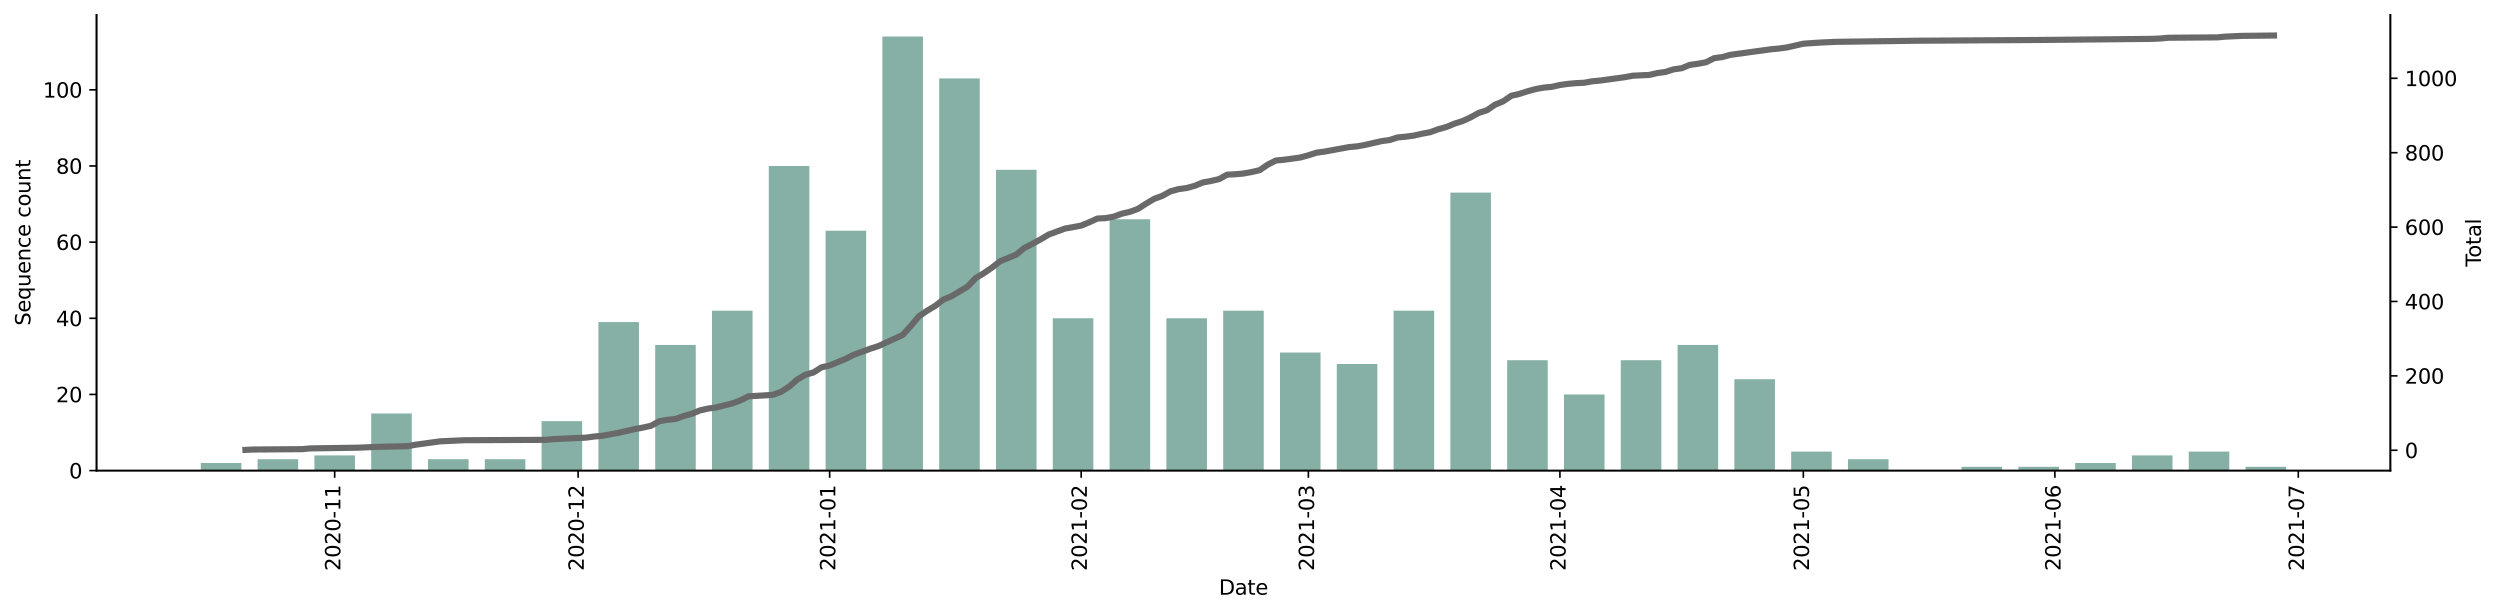 <?xml version="1.0" encoding="utf-8" standalone="no"?>
<!DOCTYPE svg PUBLIC "-//W3C//DTD SVG 1.1//EN"
  "http://www.w3.org/Graphics/SVG/1.1/DTD/svg11.dtd">
<svg height="298.621pt" version="1.1" viewBox="0 0 1216.294 298.621" width="1216.294pt" xmlns="http://www.w3.org/2000/svg" xmlns:xlink="http://www.w3.org/1999/xlink">
 <defs>
  <style type="text/css">*{stroke-linecap:butt;stroke-linejoin:round;}</style>
 </defs>
 <g id="figure_1">
  <g id="patch_1">
   <path d="M 0 298.621 
L 1216.294 298.621 
L 1216.294 0 
L 0 0 
z
" style="fill:#ffffff;"/>
  </g>
  <g id="axes_1">
   <g id="patch_2">
    <path d="M 46.966 228.96 
L 1162.966 228.96 
L 1162.966 7.2 
L 46.966 7.2 
z
" style="fill:#ffffff;"/>
   </g>
   <g id="patch_3">
    <path clip-path="url(#p8696803aba)" d="M 97.693 228.96 
L 117.431 228.96 
L 117.431 225.255 
L 97.693 225.255 
z
" style="fill:#86b0a6;"/>
   </g>
   <g id="patch_4">
    <path clip-path="url(#p8696803aba)" d="M 125.326 228.96 
L 145.065 228.96 
L 145.065 223.402 
L 125.326 223.402 
z
" style="fill:#86b0a6;"/>
   </g>
   <g id="patch_5">
    <path clip-path="url(#p8696803aba)" d="M 152.96 228.96 
L 172.698 228.96 
L 172.698 221.549 
L 152.96 221.549 
z
" style="fill:#86b0a6;"/>
   </g>
   <g id="patch_6">
    <path clip-path="url(#p8696803aba)" d="M 180.593 228.96 
L 200.332 228.96 
L 200.332 201.171 
L 180.593 201.171 
z
" style="fill:#86b0a6;"/>
   </g>
   <g id="patch_7">
    <path clip-path="url(#p8696803aba)" d="M 208.227 228.96 
L 227.965 228.96 
L 227.965 223.402 
L 208.227 223.402 
z
" style="fill:#86b0a6;"/>
   </g>
   <g id="patch_8">
    <path clip-path="url(#p8696803aba)" d="M 235.861 228.96 
L 255.599 228.96 
L 255.599 223.402 
L 235.861 223.402 
z
" style="fill:#86b0a6;"/>
   </g>
   <g id="patch_9">
    <path clip-path="url(#p8696803aba)" d="M 263.494 228.96 
L 283.232 228.96 
L 283.232 204.876 
L 263.494 204.876 
z
" style="fill:#86b0a6;"/>
   </g>
   <g id="patch_10">
    <path clip-path="url(#p8696803aba)" d="M 291.128 228.96 
L 310.866 228.96 
L 310.866 156.707 
L 291.128 156.707 
z
" style="fill:#86b0a6;"/>
   </g>
   <g id="patch_11">
    <path clip-path="url(#p8696803aba)" d="M 318.761 228.96 
L 338.499 228.96 
L 338.499 167.823 
L 318.761 167.823 
z
" style="fill:#86b0a6;"/>
   </g>
   <g id="patch_12">
    <path clip-path="url(#p8696803aba)" d="M 346.395 228.96 
L 366.133 228.96 
L 366.133 151.149 
L 346.395 151.149 
z
" style="fill:#86b0a6;"/>
   </g>
   <g id="patch_13">
    <path clip-path="url(#p8696803aba)" d="M 374.028 228.96 
L 393.766 228.96 
L 393.766 80.749 
L 374.028 80.749 
z
" style="fill:#86b0a6;"/>
   </g>
   <g id="patch_14">
    <path clip-path="url(#p8696803aba)" d="M 401.662 228.96 
L 421.4 228.96 
L 421.4 112.244 
L 401.662 112.244 
z
" style="fill:#86b0a6;"/>
   </g>
   <g id="patch_15">
    <path clip-path="url(#p8696803aba)" d="M 429.295 228.96 
L 449.034 228.96 
L 449.034 17.76 
L 429.295 17.76 
z
" style="fill:#86b0a6;"/>
   </g>
   <g id="patch_16">
    <path clip-path="url(#p8696803aba)" d="M 456.929 228.96 
L 476.667 228.96 
L 476.667 38.139 
L 456.929 38.139 
z
" style="fill:#86b0a6;"/>
   </g>
   <g id="patch_17">
    <path clip-path="url(#p8696803aba)" d="M 484.562 228.96 
L 504.301 228.96 
L 504.301 82.602 
L 484.562 82.602 
z
" style="fill:#86b0a6;"/>
   </g>
   <g id="patch_18">
    <path clip-path="url(#p8696803aba)" d="M 512.196 228.96 
L 531.934 228.96 
L 531.934 154.855 
L 512.196 154.855 
z
" style="fill:#86b0a6;"/>
   </g>
   <g id="patch_19">
    <path clip-path="url(#p8696803aba)" d="M 539.829 228.96 
L 559.568 228.96 
L 559.568 106.686 
L 539.829 106.686 
z
" style="fill:#86b0a6;"/>
   </g>
   <g id="patch_20">
    <path clip-path="url(#p8696803aba)" d="M 567.463 228.96 
L 587.201 228.96 
L 587.201 154.855 
L 567.463 154.855 
z
" style="fill:#86b0a6;"/>
   </g>
   <g id="patch_21">
    <path clip-path="url(#p8696803aba)" d="M 595.097 228.96 
L 614.835 228.96 
L 614.835 151.149 
L 595.097 151.149 
z
" style="fill:#86b0a6;"/>
   </g>
   <g id="patch_22">
    <path clip-path="url(#p8696803aba)" d="M 622.73 228.96 
L 642.468 228.96 
L 642.468 171.528 
L 622.73 171.528 
z
" style="fill:#86b0a6;"/>
   </g>
   <g id="patch_23">
    <path clip-path="url(#p8696803aba)" d="M 650.364 228.96 
L 670.102 228.96 
L 670.102 177.086 
L 650.364 177.086 
z
" style="fill:#86b0a6;"/>
   </g>
   <g id="patch_24">
    <path clip-path="url(#p8696803aba)" d="M 677.997 228.96 
L 697.735 228.96 
L 697.735 151.149 
L 677.997 151.149 
z
" style="fill:#86b0a6;"/>
   </g>
   <g id="patch_25">
    <path clip-path="url(#p8696803aba)" d="M 705.631 228.96 
L 725.369 228.96 
L 725.369 93.718 
L 705.631 93.718 
z
" style="fill:#86b0a6;"/>
   </g>
   <g id="patch_26">
    <path clip-path="url(#p8696803aba)" d="M 733.264 228.96 
L 753.002 228.96 
L 753.002 175.234 
L 733.264 175.234 
z
" style="fill:#86b0a6;"/>
   </g>
   <g id="patch_27">
    <path clip-path="url(#p8696803aba)" d="M 760.898 228.96 
L 780.636 228.96 
L 780.636 191.907 
L 760.898 191.907 
z
" style="fill:#86b0a6;"/>
   </g>
   <g id="patch_28">
    <path clip-path="url(#p8696803aba)" d="M 788.531 228.96 
L 808.269 228.96 
L 808.269 175.234 
L 788.531 175.234 
z
" style="fill:#86b0a6;"/>
   </g>
   <g id="patch_29">
    <path clip-path="url(#p8696803aba)" d="M 816.165 228.96 
L 835.903 228.96 
L 835.903 167.823 
L 816.165 167.823 
z
" style="fill:#86b0a6;"/>
   </g>
   <g id="patch_30">
    <path clip-path="url(#p8696803aba)" d="M 843.798 228.96 
L 863.537 228.96 
L 863.537 184.497 
L 843.798 184.497 
z
" style="fill:#86b0a6;"/>
   </g>
   <g id="patch_31">
    <path clip-path="url(#p8696803aba)" d="M 871.432 228.96 
L 891.17 228.96 
L 891.17 219.697 
L 871.432 219.697 
z
" style="fill:#86b0a6;"/>
   </g>
   <g id="patch_32">
    <path clip-path="url(#p8696803aba)" d="M 899.065 228.96 
L 918.804 228.96 
L 918.804 223.402 
L 899.065 223.402 
z
" style="fill:#86b0a6;"/>
   </g>
   <g id="patch_33">
    <path clip-path="url(#p8696803aba)" d="M 954.332 228.96 
L 974.071 228.96 
L 974.071 227.107 
L 954.332 227.107 
z
" style="fill:#86b0a6;"/>
   </g>
   <g id="patch_34">
    <path clip-path="url(#p8696803aba)" d="M 981.966 228.96 
L 1001.704 228.96 
L 1001.704 227.107 
L 981.966 227.107 
z
" style="fill:#86b0a6;"/>
   </g>
   <g id="patch_35">
    <path clip-path="url(#p8696803aba)" d="M 1009.6 228.96 
L 1029.338 228.96 
L 1029.338 225.255 
L 1009.6 225.255 
z
" style="fill:#86b0a6;"/>
   </g>
   <g id="patch_36">
    <path clip-path="url(#p8696803aba)" d="M 1037.233 228.96 
L 1056.971 228.96 
L 1056.971 221.549 
L 1037.233 221.549 
z
" style="fill:#86b0a6;"/>
   </g>
   <g id="patch_37">
    <path clip-path="url(#p8696803aba)" d="M 1064.867 228.96 
L 1084.605 228.96 
L 1084.605 219.697 
L 1064.867 219.697 
z
" style="fill:#86b0a6;"/>
   </g>
   <g id="patch_38">
    <path clip-path="url(#p8696803aba)" d="M 1092.5 228.96 
L 1112.238 228.96 
L 1112.238 227.107 
L 1092.5 227.107 
z
" style="fill:#86b0a6;"/>
   </g>
   <g id="matplotlib.axis_1">
    <g id="xtick_1">
     <g id="line2d_1">
      <defs>
       <path d="M 0 0 
L 0 3.5 
" id="m3bd2a088a8" style="stroke:#000000;stroke-width:0.8;"/>
      </defs>
      <g>
       <use style="stroke:#000000;stroke-width:0.8;" x="162.829" xlink:href="#m3bd2a088a8" y="228.96"/>
      </g>
     </g>
     <g id="text_1">
      <!-- 2020-11 -->
      <g transform="translate(165.588 277.743)rotate(-90)scale(0.1 -0.1)">
       <defs>
        <path d="M 1228 531 
L 3431 531 
L 3431 0 
L 469 0 
L 469 531 
Q 828 903 1448 1529 
Q 2069 2156 2228 2338 
Q 2531 2678 2651 2914 
Q 2772 3150 2772 3378 
Q 2772 3750 2511 3984 
Q 2250 4219 1831 4219 
Q 1534 4219 1204 4116 
Q 875 4013 500 3803 
L 500 4441 
Q 881 4594 1212 4672 
Q 1544 4750 1819 4750 
Q 2544 4750 2975 4387 
Q 3406 4025 3406 3419 
Q 3406 3131 3298 2873 
Q 3191 2616 2906 2266 
Q 2828 2175 2409 1742 
Q 1991 1309 1228 531 
z
" id="DejaVuSans-32" transform="scale(0.016)"/>
        <path d="M 2034 4250 
Q 1547 4250 1301 3770 
Q 1056 3291 1056 2328 
Q 1056 1369 1301 889 
Q 1547 409 2034 409 
Q 2525 409 2770 889 
Q 3016 1369 3016 2328 
Q 3016 3291 2770 3770 
Q 2525 4250 2034 4250 
z
M 2034 4750 
Q 2819 4750 3233 4129 
Q 3647 3509 3647 2328 
Q 3647 1150 3233 529 
Q 2819 -91 2034 -91 
Q 1250 -91 836 529 
Q 422 1150 422 2328 
Q 422 3509 836 4129 
Q 1250 4750 2034 4750 
z
" id="DejaVuSans-30" transform="scale(0.016)"/>
        <path d="M 313 2009 
L 1997 2009 
L 1997 1497 
L 313 1497 
L 313 2009 
z
" id="DejaVuSans-2d" transform="scale(0.016)"/>
        <path d="M 794 531 
L 1825 531 
L 1825 4091 
L 703 3866 
L 703 4441 
L 1819 4666 
L 2450 4666 
L 2450 531 
L 3481 531 
L 3481 0 
L 794 0 
L 794 531 
z
" id="DejaVuSans-31" transform="scale(0.016)"/>
       </defs>
       <use xlink:href="#DejaVuSans-32"/>
       <use x="63.623" xlink:href="#DejaVuSans-30"/>
       <use x="127.246" xlink:href="#DejaVuSans-32"/>
       <use x="190.869" xlink:href="#DejaVuSans-30"/>
       <use x="254.492" xlink:href="#DejaVuSans-2d"/>
       <use x="290.576" xlink:href="#DejaVuSans-31"/>
       <use x="354.199" xlink:href="#DejaVuSans-31"/>
      </g>
     </g>
    </g>
    <g id="xtick_2">
     <g id="line2d_2">
      <g>
       <use style="stroke:#000000;stroke-width:0.8;" x="281.259" xlink:href="#m3bd2a088a8" y="228.96"/>
      </g>
     </g>
     <g id="text_2">
      <!-- 2020-12 -->
      <g transform="translate(284.018 277.743)rotate(-90)scale(0.1 -0.1)">
       <use xlink:href="#DejaVuSans-32"/>
       <use x="63.623" xlink:href="#DejaVuSans-30"/>
       <use x="127.246" xlink:href="#DejaVuSans-32"/>
       <use x="190.869" xlink:href="#DejaVuSans-30"/>
       <use x="254.492" xlink:href="#DejaVuSans-2d"/>
       <use x="290.576" xlink:href="#DejaVuSans-31"/>
       <use x="354.199" xlink:href="#DejaVuSans-32"/>
      </g>
     </g>
    </g>
    <g id="xtick_3">
     <g id="line2d_3">
      <g>
       <use style="stroke:#000000;stroke-width:0.8;" x="403.636" xlink:href="#m3bd2a088a8" y="228.96"/>
      </g>
     </g>
     <g id="text_3">
      <!-- 2021-01 -->
      <g transform="translate(406.395 277.743)rotate(-90)scale(0.1 -0.1)">
       <use xlink:href="#DejaVuSans-32"/>
       <use x="63.623" xlink:href="#DejaVuSans-30"/>
       <use x="127.246" xlink:href="#DejaVuSans-32"/>
       <use x="190.869" xlink:href="#DejaVuSans-31"/>
       <use x="254.492" xlink:href="#DejaVuSans-2d"/>
       <use x="290.576" xlink:href="#DejaVuSans-30"/>
       <use x="354.199" xlink:href="#DejaVuSans-31"/>
      </g>
     </g>
    </g>
    <g id="xtick_4">
     <g id="line2d_4">
      <g>
       <use style="stroke:#000000;stroke-width:0.8;" x="526.013" xlink:href="#m3bd2a088a8" y="228.96"/>
      </g>
     </g>
     <g id="text_4">
      <!-- 2021-02 -->
      <g transform="translate(528.772 277.743)rotate(-90)scale(0.1 -0.1)">
       <use xlink:href="#DejaVuSans-32"/>
       <use x="63.623" xlink:href="#DejaVuSans-30"/>
       <use x="127.246" xlink:href="#DejaVuSans-32"/>
       <use x="190.869" xlink:href="#DejaVuSans-31"/>
       <use x="254.492" xlink:href="#DejaVuSans-2d"/>
       <use x="290.576" xlink:href="#DejaVuSans-30"/>
       <use x="354.199" xlink:href="#DejaVuSans-32"/>
      </g>
     </g>
    </g>
    <g id="xtick_5">
     <g id="line2d_5">
      <g>
       <use style="stroke:#000000;stroke-width:0.8;" x="636.547" xlink:href="#m3bd2a088a8" y="228.96"/>
      </g>
     </g>
     <g id="text_5">
      <!-- 2021-03 -->
      <g transform="translate(639.306 277.743)rotate(-90)scale(0.1 -0.1)">
       <defs>
        <path d="M 2597 2516 
Q 3050 2419 3304 2112 
Q 3559 1806 3559 1356 
Q 3559 666 3084 287 
Q 2609 -91 1734 -91 
Q 1441 -91 1130 -33 
Q 819 25 488 141 
L 488 750 
Q 750 597 1062 519 
Q 1375 441 1716 441 
Q 2309 441 2620 675 
Q 2931 909 2931 1356 
Q 2931 1769 2642 2001 
Q 2353 2234 1838 2234 
L 1294 2234 
L 1294 2753 
L 1863 2753 
Q 2328 2753 2575 2939 
Q 2822 3125 2822 3475 
Q 2822 3834 2567 4026 
Q 2313 4219 1838 4219 
Q 1578 4219 1281 4162 
Q 984 4106 628 3988 
L 628 4550 
Q 988 4650 1302 4700 
Q 1616 4750 1894 4750 
Q 2613 4750 3031 4423 
Q 3450 4097 3450 3541 
Q 3450 3153 3228 2886 
Q 3006 2619 2597 2516 
z
" id="DejaVuSans-33" transform="scale(0.016)"/>
       </defs>
       <use xlink:href="#DejaVuSans-32"/>
       <use x="63.623" xlink:href="#DejaVuSans-30"/>
       <use x="127.246" xlink:href="#DejaVuSans-32"/>
       <use x="190.869" xlink:href="#DejaVuSans-31"/>
       <use x="254.492" xlink:href="#DejaVuSans-2d"/>
       <use x="290.576" xlink:href="#DejaVuSans-30"/>
       <use x="354.199" xlink:href="#DejaVuSans-33"/>
      </g>
     </g>
    </g>
    <g id="xtick_6">
     <g id="line2d_6">
      <g>
       <use style="stroke:#000000;stroke-width:0.8;" x="758.924" xlink:href="#m3bd2a088a8" y="228.96"/>
      </g>
     </g>
     <g id="text_6">
      <!-- 2021-04 -->
      <g transform="translate(761.683 277.743)rotate(-90)scale(0.1 -0.1)">
       <defs>
        <path d="M 2419 4116 
L 825 1625 
L 2419 1625 
L 2419 4116 
z
M 2253 4666 
L 3047 4666 
L 3047 1625 
L 3713 1625 
L 3713 1100 
L 3047 1100 
L 3047 0 
L 2419 0 
L 2419 1100 
L 313 1100 
L 313 1709 
L 2253 4666 
z
" id="DejaVuSans-34" transform="scale(0.016)"/>
       </defs>
       <use xlink:href="#DejaVuSans-32"/>
       <use x="63.623" xlink:href="#DejaVuSans-30"/>
       <use x="127.246" xlink:href="#DejaVuSans-32"/>
       <use x="190.869" xlink:href="#DejaVuSans-31"/>
       <use x="254.492" xlink:href="#DejaVuSans-2d"/>
       <use x="290.576" xlink:href="#DejaVuSans-30"/>
       <use x="354.199" xlink:href="#DejaVuSans-34"/>
      </g>
     </g>
    </g>
    <g id="xtick_7">
     <g id="line2d_7">
      <g>
       <use style="stroke:#000000;stroke-width:0.8;" x="877.353" xlink:href="#m3bd2a088a8" y="228.96"/>
      </g>
     </g>
     <g id="text_7">
      <!-- 2021-05 -->
      <g transform="translate(880.113 277.743)rotate(-90)scale(0.1 -0.1)">
       <defs>
        <path d="M 691 4666 
L 3169 4666 
L 3169 4134 
L 1269 4134 
L 1269 2991 
Q 1406 3038 1543 3061 
Q 1681 3084 1819 3084 
Q 2600 3084 3056 2656 
Q 3513 2228 3513 1497 
Q 3513 744 3044 326 
Q 2575 -91 1722 -91 
Q 1428 -91 1123 -41 
Q 819 9 494 109 
L 494 744 
Q 775 591 1075 516 
Q 1375 441 1709 441 
Q 2250 441 2565 725 
Q 2881 1009 2881 1497 
Q 2881 1984 2565 2268 
Q 2250 2553 1709 2553 
Q 1456 2553 1204 2497 
Q 953 2441 691 2322 
L 691 4666 
z
" id="DejaVuSans-35" transform="scale(0.016)"/>
       </defs>
       <use xlink:href="#DejaVuSans-32"/>
       <use x="63.623" xlink:href="#DejaVuSans-30"/>
       <use x="127.246" xlink:href="#DejaVuSans-32"/>
       <use x="190.869" xlink:href="#DejaVuSans-31"/>
       <use x="254.492" xlink:href="#DejaVuSans-2d"/>
       <use x="290.576" xlink:href="#DejaVuSans-30"/>
       <use x="354.199" xlink:href="#DejaVuSans-35"/>
      </g>
     </g>
    </g>
    <g id="xtick_8">
     <g id="line2d_8">
      <g>
       <use style="stroke:#000000;stroke-width:0.8;" x="999.73" xlink:href="#m3bd2a088a8" y="228.96"/>
      </g>
     </g>
     <g id="text_8">
      <!-- 2021-06 -->
      <g transform="translate(1002.49 277.743)rotate(-90)scale(0.1 -0.1)">
       <defs>
        <path d="M 2113 2584 
Q 1688 2584 1439 2293 
Q 1191 2003 1191 1497 
Q 1191 994 1439 701 
Q 1688 409 2113 409 
Q 2538 409 2786 701 
Q 3034 994 3034 1497 
Q 3034 2003 2786 2293 
Q 2538 2584 2113 2584 
z
M 3366 4563 
L 3366 3988 
Q 3128 4100 2886 4159 
Q 2644 4219 2406 4219 
Q 1781 4219 1451 3797 
Q 1122 3375 1075 2522 
Q 1259 2794 1537 2939 
Q 1816 3084 2150 3084 
Q 2853 3084 3261 2657 
Q 3669 2231 3669 1497 
Q 3669 778 3244 343 
Q 2819 -91 2113 -91 
Q 1303 -91 875 529 
Q 447 1150 447 2328 
Q 447 3434 972 4092 
Q 1497 4750 2381 4750 
Q 2619 4750 2861 4703 
Q 3103 4656 3366 4563 
z
" id="DejaVuSans-36" transform="scale(0.016)"/>
       </defs>
       <use xlink:href="#DejaVuSans-32"/>
       <use x="63.623" xlink:href="#DejaVuSans-30"/>
       <use x="127.246" xlink:href="#DejaVuSans-32"/>
       <use x="190.869" xlink:href="#DejaVuSans-31"/>
       <use x="254.492" xlink:href="#DejaVuSans-2d"/>
       <use x="290.576" xlink:href="#DejaVuSans-30"/>
       <use x="354.199" xlink:href="#DejaVuSans-36"/>
      </g>
     </g>
    </g>
    <g id="xtick_9">
     <g id="line2d_9">
      <g>
       <use style="stroke:#000000;stroke-width:0.8;" x="1118.16" xlink:href="#m3bd2a088a8" y="228.96"/>
      </g>
     </g>
     <g id="text_9">
      <!-- 2021-07 -->
      <g transform="translate(1120.919 277.743)rotate(-90)scale(0.1 -0.1)">
       <defs>
        <path d="M 525 4666 
L 3525 4666 
L 3525 4397 
L 1831 0 
L 1172 0 
L 2766 4134 
L 525 4134 
L 525 4666 
z
" id="DejaVuSans-37" transform="scale(0.016)"/>
       </defs>
       <use xlink:href="#DejaVuSans-32"/>
       <use x="63.623" xlink:href="#DejaVuSans-30"/>
       <use x="127.246" xlink:href="#DejaVuSans-32"/>
       <use x="190.869" xlink:href="#DejaVuSans-31"/>
       <use x="254.492" xlink:href="#DejaVuSans-2d"/>
       <use x="290.576" xlink:href="#DejaVuSans-30"/>
       <use x="354.199" xlink:href="#DejaVuSans-37"/>
      </g>
     </g>
    </g>
    <g id="text_10">
     <!-- Date -->
     <g transform="translate(593.015 289.341)scale(0.1 -0.1)">
      <defs>
       <path d="M 1259 4147 
L 1259 519 
L 2022 519 
Q 2988 519 3436 956 
Q 3884 1394 3884 2338 
Q 3884 3275 3436 3711 
Q 2988 4147 2022 4147 
L 1259 4147 
z
M 628 4666 
L 1925 4666 
Q 3281 4666 3915 4102 
Q 4550 3538 4550 2338 
Q 4550 1131 3912 565 
Q 3275 0 1925 0 
L 628 0 
L 628 4666 
z
" id="DejaVuSans-44" transform="scale(0.016)"/>
       <path d="M 2194 1759 
Q 1497 1759 1228 1600 
Q 959 1441 959 1056 
Q 959 750 1161 570 
Q 1363 391 1709 391 
Q 2188 391 2477 730 
Q 2766 1069 2766 1631 
L 2766 1759 
L 2194 1759 
z
M 3341 1997 
L 3341 0 
L 2766 0 
L 2766 531 
Q 2569 213 2275 61 
Q 1981 -91 1556 -91 
Q 1019 -91 701 211 
Q 384 513 384 1019 
Q 384 1609 779 1909 
Q 1175 2209 1959 2209 
L 2766 2209 
L 2766 2266 
Q 2766 2663 2505 2880 
Q 2244 3097 1772 3097 
Q 1472 3097 1187 3025 
Q 903 2953 641 2809 
L 641 3341 
Q 956 3463 1253 3523 
Q 1550 3584 1831 3584 
Q 2591 3584 2966 3190 
Q 3341 2797 3341 1997 
z
" id="DejaVuSans-61" transform="scale(0.016)"/>
       <path d="M 1172 4494 
L 1172 3500 
L 2356 3500 
L 2356 3053 
L 1172 3053 
L 1172 1153 
Q 1172 725 1289 603 
Q 1406 481 1766 481 
L 2356 481 
L 2356 0 
L 1766 0 
Q 1100 0 847 248 
Q 594 497 594 1153 
L 594 3053 
L 172 3053 
L 172 3500 
L 594 3500 
L 594 4494 
L 1172 4494 
z
" id="DejaVuSans-74" transform="scale(0.016)"/>
       <path d="M 3597 1894 
L 3597 1613 
L 953 1613 
Q 991 1019 1311 708 
Q 1631 397 2203 397 
Q 2534 397 2845 478 
Q 3156 559 3463 722 
L 3463 178 
Q 3153 47 2828 -22 
Q 2503 -91 2169 -91 
Q 1331 -91 842 396 
Q 353 884 353 1716 
Q 353 2575 817 3079 
Q 1281 3584 2069 3584 
Q 2775 3584 3186 3129 
Q 3597 2675 3597 1894 
z
M 3022 2063 
Q 3016 2534 2758 2815 
Q 2500 3097 2075 3097 
Q 1594 3097 1305 2825 
Q 1016 2553 972 2059 
L 3022 2063 
z
" id="DejaVuSans-65" transform="scale(0.016)"/>
      </defs>
      <use xlink:href="#DejaVuSans-44"/>
      <use x="77.002" xlink:href="#DejaVuSans-61"/>
      <use x="138.281" xlink:href="#DejaVuSans-74"/>
      <use x="177.49" xlink:href="#DejaVuSans-65"/>
     </g>
    </g>
   </g>
   <g id="matplotlib.axis_2">
    <g id="ytick_1">
     <g id="line2d_10">
      <defs>
       <path d="M 0 0 
L -3.5 0 
" id="m42fa0f1275" style="stroke:#000000;stroke-width:0.8;"/>
      </defs>
      <g>
       <use style="stroke:#000000;stroke-width:0.8;" x="46.966" xlink:href="#m42fa0f1275" y="228.96"/>
      </g>
     </g>
     <g id="text_11">
      <!-- 0 -->
      <g transform="translate(33.603 232.759)scale(0.1 -0.1)">
       <use xlink:href="#DejaVuSans-30"/>
      </g>
     </g>
    </g>
    <g id="ytick_2">
     <g id="line2d_11">
      <g>
       <use style="stroke:#000000;stroke-width:0.8;" x="46.966" xlink:href="#m42fa0f1275" y="191.907"/>
      </g>
     </g>
     <g id="text_12">
      <!-- 20 -->
      <g transform="translate(27.241 195.707)scale(0.1 -0.1)">
       <use xlink:href="#DejaVuSans-32"/>
       <use x="63.623" xlink:href="#DejaVuSans-30"/>
      </g>
     </g>
    </g>
    <g id="ytick_3">
     <g id="line2d_12">
      <g>
       <use style="stroke:#000000;stroke-width:0.8;" x="46.966" xlink:href="#m42fa0f1275" y="154.855"/>
      </g>
     </g>
     <g id="text_13">
      <!-- 40 -->
      <g transform="translate(27.241 158.654)scale(0.1 -0.1)">
       <use xlink:href="#DejaVuSans-34"/>
       <use x="63.623" xlink:href="#DejaVuSans-30"/>
      </g>
     </g>
    </g>
    <g id="ytick_4">
     <g id="line2d_13">
      <g>
       <use style="stroke:#000000;stroke-width:0.8;" x="46.966" xlink:href="#m42fa0f1275" y="117.802"/>
      </g>
     </g>
     <g id="text_14">
      <!-- 60 -->
      <g transform="translate(27.241 121.601)scale(0.1 -0.1)">
       <use xlink:href="#DejaVuSans-36"/>
       <use x="63.623" xlink:href="#DejaVuSans-30"/>
      </g>
     </g>
    </g>
    <g id="ytick_5">
     <g id="line2d_14">
      <g>
       <use style="stroke:#000000;stroke-width:0.8;" x="46.966" xlink:href="#m42fa0f1275" y="80.749"/>
      </g>
     </g>
     <g id="text_15">
      <!-- 80 -->
      <g transform="translate(27.241 84.549)scale(0.1 -0.1)">
       <defs>
        <path d="M 2034 2216 
Q 1584 2216 1326 1975 
Q 1069 1734 1069 1313 
Q 1069 891 1326 650 
Q 1584 409 2034 409 
Q 2484 409 2743 651 
Q 3003 894 3003 1313 
Q 3003 1734 2745 1975 
Q 2488 2216 2034 2216 
z
M 1403 2484 
Q 997 2584 770 2862 
Q 544 3141 544 3541 
Q 544 4100 942 4425 
Q 1341 4750 2034 4750 
Q 2731 4750 3128 4425 
Q 3525 4100 3525 3541 
Q 3525 3141 3298 2862 
Q 3072 2584 2669 2484 
Q 3125 2378 3379 2068 
Q 3634 1759 3634 1313 
Q 3634 634 3220 271 
Q 2806 -91 2034 -91 
Q 1263 -91 848 271 
Q 434 634 434 1313 
Q 434 1759 690 2068 
Q 947 2378 1403 2484 
z
M 1172 3481 
Q 1172 3119 1398 2916 
Q 1625 2713 2034 2713 
Q 2441 2713 2670 2916 
Q 2900 3119 2900 3481 
Q 2900 3844 2670 4047 
Q 2441 4250 2034 4250 
Q 1625 4250 1398 4047 
Q 1172 3844 1172 3481 
z
" id="DejaVuSans-38" transform="scale(0.016)"/>
       </defs>
       <use xlink:href="#DejaVuSans-38"/>
       <use x="63.623" xlink:href="#DejaVuSans-30"/>
      </g>
     </g>
    </g>
    <g id="ytick_6">
     <g id="line2d_15">
      <g>
       <use style="stroke:#000000;stroke-width:0.8;" x="46.966" xlink:href="#m42fa0f1275" y="43.697"/>
      </g>
     </g>
     <g id="text_16">
      <!-- 100 -->
      <g transform="translate(20.878 47.496)scale(0.1 -0.1)">
       <use xlink:href="#DejaVuSans-31"/>
       <use x="63.623" xlink:href="#DejaVuSans-30"/>
       <use x="127.246" xlink:href="#DejaVuSans-30"/>
      </g>
     </g>
    </g>
    <g id="text_17">
     <!-- Sequence count -->
     <g transform="translate(14.798 158.44)rotate(-90)scale(0.1 -0.1)">
      <defs>
       <path d="M 3425 4513 
L 3425 3897 
Q 3066 4069 2747 4153 
Q 2428 4238 2131 4238 
Q 1616 4238 1336 4038 
Q 1056 3838 1056 3469 
Q 1056 3159 1242 3001 
Q 1428 2844 1947 2747 
L 2328 2669 
Q 3034 2534 3370 2195 
Q 3706 1856 3706 1288 
Q 3706 609 3251 259 
Q 2797 -91 1919 -91 
Q 1588 -91 1214 -16 
Q 841 59 441 206 
L 441 856 
Q 825 641 1194 531 
Q 1563 422 1919 422 
Q 2459 422 2753 634 
Q 3047 847 3047 1241 
Q 3047 1584 2836 1778 
Q 2625 1972 2144 2069 
L 1759 2144 
Q 1053 2284 737 2584 
Q 422 2884 422 3419 
Q 422 4038 858 4394 
Q 1294 4750 2059 4750 
Q 2388 4750 2728 4690 
Q 3069 4631 3425 4513 
z
" id="DejaVuSans-53" transform="scale(0.016)"/>
       <path d="M 947 1747 
Q 947 1113 1208 752 
Q 1469 391 1925 391 
Q 2381 391 2643 752 
Q 2906 1113 2906 1747 
Q 2906 2381 2643 2742 
Q 2381 3103 1925 3103 
Q 1469 3103 1208 2742 
Q 947 2381 947 1747 
z
M 2906 525 
Q 2725 213 2448 61 
Q 2172 -91 1784 -91 
Q 1150 -91 751 415 
Q 353 922 353 1747 
Q 353 2572 751 3078 
Q 1150 3584 1784 3584 
Q 2172 3584 2448 3432 
Q 2725 3281 2906 2969 
L 2906 3500 
L 3481 3500 
L 3481 -1331 
L 2906 -1331 
L 2906 525 
z
" id="DejaVuSans-71" transform="scale(0.016)"/>
       <path d="M 544 1381 
L 544 3500 
L 1119 3500 
L 1119 1403 
Q 1119 906 1312 657 
Q 1506 409 1894 409 
Q 2359 409 2629 706 
Q 2900 1003 2900 1516 
L 2900 3500 
L 3475 3500 
L 3475 0 
L 2900 0 
L 2900 538 
Q 2691 219 2414 64 
Q 2138 -91 1772 -91 
Q 1169 -91 856 284 
Q 544 659 544 1381 
z
M 1991 3584 
L 1991 3584 
z
" id="DejaVuSans-75" transform="scale(0.016)"/>
       <path d="M 3513 2113 
L 3513 0 
L 2938 0 
L 2938 2094 
Q 2938 2591 2744 2837 
Q 2550 3084 2163 3084 
Q 1697 3084 1428 2787 
Q 1159 2491 1159 1978 
L 1159 0 
L 581 0 
L 581 3500 
L 1159 3500 
L 1159 2956 
Q 1366 3272 1645 3428 
Q 1925 3584 2291 3584 
Q 2894 3584 3203 3211 
Q 3513 2838 3513 2113 
z
" id="DejaVuSans-6e" transform="scale(0.016)"/>
       <path d="M 3122 3366 
L 3122 2828 
Q 2878 2963 2633 3030 
Q 2388 3097 2138 3097 
Q 1578 3097 1268 2742 
Q 959 2388 959 1747 
Q 959 1106 1268 751 
Q 1578 397 2138 397 
Q 2388 397 2633 464 
Q 2878 531 3122 666 
L 3122 134 
Q 2881 22 2623 -34 
Q 2366 -91 2075 -91 
Q 1284 -91 818 406 
Q 353 903 353 1747 
Q 353 2603 823 3093 
Q 1294 3584 2113 3584 
Q 2378 3584 2631 3529 
Q 2884 3475 3122 3366 
z
" id="DejaVuSans-63" transform="scale(0.016)"/>
       <path id="DejaVuSans-20" transform="scale(0.016)"/>
       <path d="M 1959 3097 
Q 1497 3097 1228 2736 
Q 959 2375 959 1747 
Q 959 1119 1226 758 
Q 1494 397 1959 397 
Q 2419 397 2687 759 
Q 2956 1122 2956 1747 
Q 2956 2369 2687 2733 
Q 2419 3097 1959 3097 
z
M 1959 3584 
Q 2709 3584 3137 3096 
Q 3566 2609 3566 1747 
Q 3566 888 3137 398 
Q 2709 -91 1959 -91 
Q 1206 -91 779 398 
Q 353 888 353 1747 
Q 353 2609 779 3096 
Q 1206 3584 1959 3584 
z
" id="DejaVuSans-6f" transform="scale(0.016)"/>
      </defs>
      <use xlink:href="#DejaVuSans-53"/>
      <use x="63.477" xlink:href="#DejaVuSans-65"/>
      <use x="125" xlink:href="#DejaVuSans-71"/>
      <use x="188.477" xlink:href="#DejaVuSans-75"/>
      <use x="251.855" xlink:href="#DejaVuSans-65"/>
      <use x="313.379" xlink:href="#DejaVuSans-6e"/>
      <use x="376.758" xlink:href="#DejaVuSans-63"/>
      <use x="431.738" xlink:href="#DejaVuSans-65"/>
      <use x="493.262" xlink:href="#DejaVuSans-20"/>
      <use x="525.049" xlink:href="#DejaVuSans-63"/>
      <use x="580.029" xlink:href="#DejaVuSans-6f"/>
      <use x="641.211" xlink:href="#DejaVuSans-75"/>
      <use x="704.59" xlink:href="#DejaVuSans-6e"/>
      <use x="767.969" xlink:href="#DejaVuSans-74"/>
     </g>
    </g>
   </g>
   <g id="patch_39">
    <path d="M 46.966 228.96 
L 46.966 7.2 
" style="fill:none;stroke:#000000;stroke-linecap:square;stroke-linejoin:miter;stroke-width:0.8;"/>
   </g>
   <g id="patch_40">
    <path d="M 1162.966 228.96 
L 1162.966 7.2 
" style="fill:none;stroke:#000000;stroke-linecap:square;stroke-linejoin:miter;stroke-width:0.8;"/>
   </g>
   <g id="patch_41">
    <path d="M 46.966 228.96 
L 1162.966 228.96 
" style="fill:none;stroke:#000000;stroke-linecap:square;stroke-linejoin:miter;stroke-width:0.8;"/>
   </g>
  </g>
  <g id="axes_2">
   <g id="matplotlib.axis_3">
    <g id="ytick_7">
     <g id="line2d_16">
      <defs>
       <path d="M 0 0 
L 3.5 0 
" id="mf309afb16e" style="stroke:#000000;stroke-width:0.8;"/>
      </defs>
      <g>
       <use style="stroke:#000000;stroke-width:0.8;" x="1162.966" xlink:href="#mf309afb16e" y="219.061"/>
      </g>
     </g>
     <g id="text_18">
      <!-- 0 -->
      <g transform="translate(1169.966 222.86)scale(0.1 -0.1)">
       <use xlink:href="#DejaVuSans-30"/>
      </g>
     </g>
    </g>
    <g id="ytick_8">
     <g id="line2d_17">
      <g>
       <use style="stroke:#000000;stroke-width:0.8;" x="1162.966" xlink:href="#mf309afb16e" y="182.867"/>
      </g>
     </g>
     <g id="text_19">
      <!-- 200 -->
      <g transform="translate(1169.966 186.666)scale(0.1 -0.1)">
       <use xlink:href="#DejaVuSans-32"/>
       <use x="63.623" xlink:href="#DejaVuSans-30"/>
       <use x="127.246" xlink:href="#DejaVuSans-30"/>
      </g>
     </g>
    </g>
    <g id="ytick_9">
     <g id="line2d_18">
      <g>
       <use style="stroke:#000000;stroke-width:0.8;" x="1162.966" xlink:href="#mf309afb16e" y="146.673"/>
      </g>
     </g>
     <g id="text_20">
      <!-- 400 -->
      <g transform="translate(1169.966 150.472)scale(0.1 -0.1)">
       <use xlink:href="#DejaVuSans-34"/>
       <use x="63.623" xlink:href="#DejaVuSans-30"/>
       <use x="127.246" xlink:href="#DejaVuSans-30"/>
      </g>
     </g>
    </g>
    <g id="ytick_10">
     <g id="line2d_19">
      <g>
       <use style="stroke:#000000;stroke-width:0.8;" x="1162.966" xlink:href="#mf309afb16e" y="110.479"/>
      </g>
     </g>
     <g id="text_21">
      <!-- 600 -->
      <g transform="translate(1169.966 114.279)scale(0.1 -0.1)">
       <use xlink:href="#DejaVuSans-36"/>
       <use x="63.623" xlink:href="#DejaVuSans-30"/>
       <use x="127.246" xlink:href="#DejaVuSans-30"/>
      </g>
     </g>
    </g>
    <g id="ytick_11">
     <g id="line2d_20">
      <g>
       <use style="stroke:#000000;stroke-width:0.8;" x="1162.966" xlink:href="#mf309afb16e" y="74.285"/>
      </g>
     </g>
     <g id="text_22">
      <!-- 800 -->
      <g transform="translate(1169.966 78.085)scale(0.1 -0.1)">
       <use xlink:href="#DejaVuSans-38"/>
       <use x="63.623" xlink:href="#DejaVuSans-30"/>
       <use x="127.246" xlink:href="#DejaVuSans-30"/>
      </g>
     </g>
    </g>
    <g id="ytick_12">
     <g id="line2d_21">
      <g>
       <use style="stroke:#000000;stroke-width:0.8;" x="1162.966" xlink:href="#mf309afb16e" y="38.091"/>
      </g>
     </g>
     <g id="text_23">
      <!-- 1000 -->
      <g transform="translate(1169.966 41.891)scale(0.1 -0.1)">
       <use xlink:href="#DejaVuSans-31"/>
       <use x="63.623" xlink:href="#DejaVuSans-30"/>
       <use x="127.246" xlink:href="#DejaVuSans-30"/>
       <use x="190.869" xlink:href="#DejaVuSans-30"/>
      </g>
     </g>
    </g>
    <g id="text_24">
     <!-- Total -->
     <g transform="translate(1207.014 129.757)rotate(-90)scale(0.1 -0.1)">
      <defs>
       <path d="M -19 4666 
L 3928 4666 
L 3928 4134 
L 2272 4134 
L 2272 0 
L 1638 0 
L 1638 4134 
L -19 4134 
L -19 4666 
z
" id="DejaVuSans-54" transform="scale(0.016)"/>
       <path d="M 603 4863 
L 1178 4863 
L 1178 0 
L 603 0 
L 603 4863 
z
" id="DejaVuSans-6c" transform="scale(0.016)"/>
      </defs>
      <use xlink:href="#DejaVuSans-54"/>
      <use x="44.084" xlink:href="#DejaVuSans-6f"/>
      <use x="105.266" xlink:href="#DejaVuSans-74"/>
      <use x="144.475" xlink:href="#DejaVuSans-61"/>
      <use x="205.754" xlink:href="#DejaVuSans-6c"/>
     </g>
    </g>
   </g>
   <g id="line2d_22">
    <path clip-path="url(#p8696803aba)" d="M 119.405 218.88 
L 123.353 218.699 
L 147.038 218.518 
L 150.986 218.156 
L 174.672 217.794 
L 182.567 217.432 
L 198.358 217.07 
L 202.306 216.346 
L 214.149 214.718 
L 225.991 214.175 
L 265.468 213.994 
L 269.416 213.632 
L 285.206 212.908 
L 289.154 212.365 
L 293.101 212.003 
L 300.997 210.555 
L 308.892 208.746 
L 312.84 208.022 
L 316.787 207.117 
L 320.735 204.945 
L 324.683 204.221 
L 328.63 203.86 
L 332.578 202.412 
L 336.526 201.326 
L 340.473 199.697 
L 344.421 198.792 
L 348.369 198.249 
L 356.264 196.259 
L 360.211 194.811 
L 364.159 192.82 
L 376.002 192.097 
L 379.95 190.649 
L 383.897 188.115 
L 387.845 184.677 
L 391.793 182.324 
L 395.74 181.238 
L 399.688 178.705 
L 403.636 177.8 
L 411.531 174.542 
L 415.479 172.552 
L 423.374 169.656 
L 427.321 168.39 
L 439.164 162.96 
L 443.112 158.617 
L 447.06 153.912 
L 451.007 151.197 
L 454.955 148.845 
L 458.903 145.768 
L 462.85 144.14 
L 470.746 139.434 
L 474.693 135.272 
L 478.641 132.919 
L 482.589 130.205 
L 486.536 127.128 
L 494.431 123.871 
L 498.379 120.614 
L 502.327 118.623 
L 506.274 116.451 
L 510.222 114.099 
L 518.117 111.203 
L 526.013 109.755 
L 529.96 108.127 
L 533.908 106.317 
L 537.856 106.136 
L 541.803 105.412 
L 545.751 103.964 
L 549.699 103.06 
L 553.646 101.612 
L 557.594 99.078 
L 561.542 96.726 
L 565.489 95.278 
L 569.437 93.106 
L 573.384 92.02 
L 577.332 91.477 
L 581.28 90.392 
L 585.227 88.763 
L 589.175 88.039 
L 593.123 87.134 
L 597.07 84.963 
L 601.018 84.782 
L 604.966 84.42 
L 608.913 83.696 
L 612.861 82.791 
L 616.809 80.076 
L 620.756 78.086 
L 624.704 77.724 
L 632.599 76.638 
L 636.547 75.552 
L 640.494 74.285 
L 644.442 73.742 
L 656.285 71.571 
L 660.233 71.209 
L 664.18 70.485 
L 672.076 68.675 
L 676.023 68.132 
L 679.971 66.866 
L 683.919 66.504 
L 687.866 65.961 
L 691.814 65.056 
L 695.762 64.332 
L 699.709 62.884 
L 703.657 61.798 
L 707.604 60.17 
L 711.552 58.903 
L 715.5 57.093 
L 719.447 54.922 
L 723.395 53.655 
L 727.343 50.94 
L 731.29 49.312 
L 735.238 46.597 
L 739.186 45.692 
L 743.133 44.425 
L 747.081 43.34 
L 751.029 42.616 
L 754.976 42.254 
L 758.924 41.349 
L 762.872 40.806 
L 766.819 40.444 
L 770.767 40.263 
L 774.714 39.539 
L 778.662 39.177 
L 790.505 37.549 
L 794.453 36.825 
L 802.348 36.463 
L 806.296 35.558 
L 810.243 35.015 
L 814.191 33.748 
L 818.139 33.205 
L 822.086 31.577 
L 826.034 31.034 
L 829.982 30.31 
L 833.929 28.319 
L 837.877 27.776 
L 841.824 26.69 
L 861.563 23.976 
L 865.51 23.614 
L 869.458 23.071 
L 877.353 21.261 
L 885.249 20.718 
L 893.144 20.356 
L 932.62 19.814 
L 991.835 19.452 
L 1047.102 18.909 
L 1051.05 18.728 
L 1054.997 18.366 
L 1078.683 18.185 
L 1082.631 17.823 
L 1090.526 17.461 
L 1106.317 17.28 
L 1106.317 17.28 
" style="fill:none;stroke:#696969;stroke-linecap:square;stroke-width:3;"/>
   </g>
   <g id="patch_42">
    <path d="M 46.966 228.96 
L 46.966 7.2 
" style="fill:none;stroke:#000000;stroke-linecap:square;stroke-linejoin:miter;stroke-width:0.8;"/>
   </g>
   <g id="patch_43">
    <path d="M 1162.966 228.96 
L 1162.966 7.2 
" style="fill:none;stroke:#000000;stroke-linecap:square;stroke-linejoin:miter;stroke-width:0.8;"/>
   </g>
   <g id="patch_44">
    <path d="M 46.966 228.96 
L 1162.966 228.96 
" style="fill:none;stroke:#000000;stroke-linecap:square;stroke-linejoin:miter;stroke-width:0.8;"/>
   </g>
  </g>
 </g>
 <defs>
  <clipPath id="p8696803aba">
   <rect height="221.76" width="1116" x="46.966" y="7.2"/>
  </clipPath>
 </defs>
</svg>
